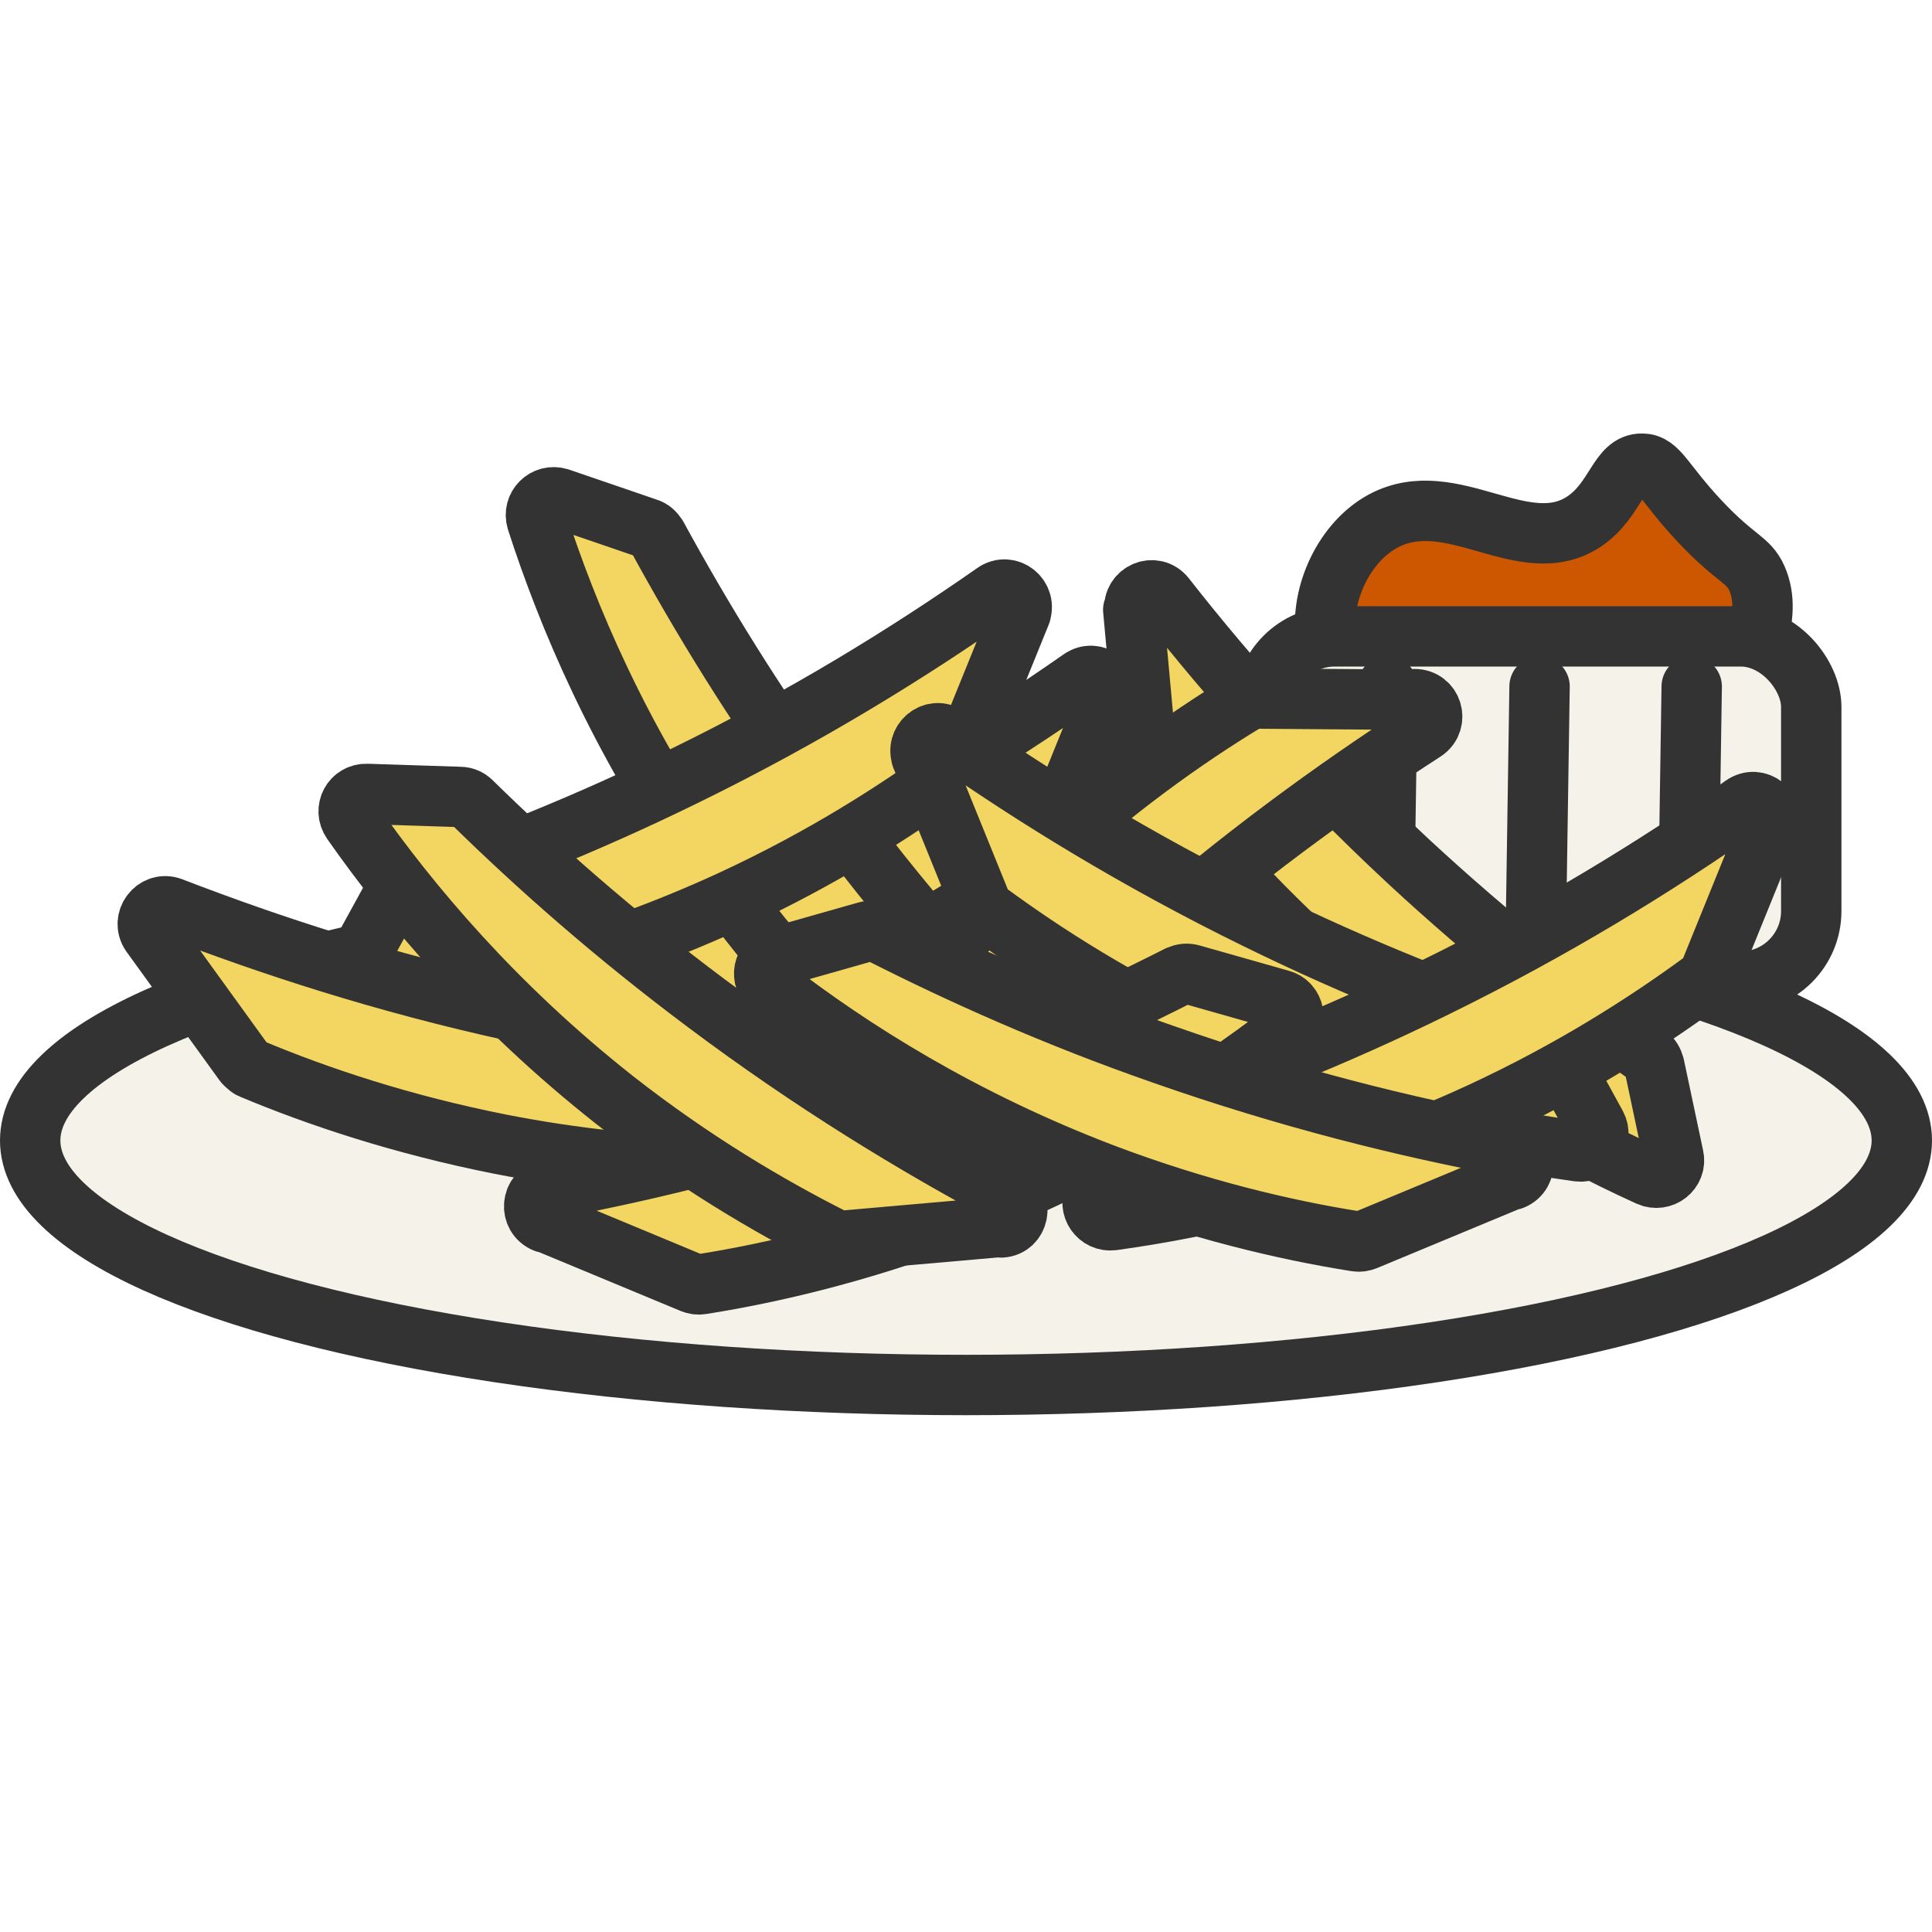 <?xml version="1.0" encoding="UTF-8"?>
<svg id="_レイヤー_2" data-name="レイヤー 2" xmlns="http://www.w3.org/2000/svg" viewBox="0 0 32 32" width="32" height="32">
  <defs>
    <style>
      .cls-1 {
        fill: #cc5700;
      }

      .cls-1, .cls-2, .cls-3 {
        stroke-linecap: round;
        stroke-linejoin: round;
      }

      .cls-1, .cls-2, .cls-3, .cls-4 {
        stroke: #333;
      }

      .cls-2 {
        fill: #f2d661;
      }

      .cls-3, .cls-4 {
        fill: #f4f2e9;
      }

      .cls-5 {
        fill: none;
        stroke-width: 0px;
      }

      .cls-4 {
        stroke-miterlimit: 10;
      }
    </style>
  </defs>
  <g id="cursors">
    <g id="frenchFries">
      <g id="crop">
        <g id="shgarcane">
          <rect class="cls-5" width="32" height="32"/>
        </g>
      </g>
      <g id="frenchFries-2" data-name="frenchFries">
        <g>
          <path class="cls-1" d="M21.96,10.54c-.09-.7.3-1.56.95-1.91,1.14-.61,2.34.68,3.34,0,.52-.36.56-.96.95-.95.27,0,.35.31.95.95.61.65.81.63.95.95.28.63-.13,1.47-.48,1.91-1.33,1.68-4.9,1.44-6.2,0-.12-.14-.41-.47-.48-.95Z"/>
          <rect class="cls-3" x="20.94" y="10.54" width="9.06" height="5.72" rx="1.17" ry="1.17"/>
          <g>
            <line class="cls-3" x1="22.92" y1="15.31" x2="22.98" y2="11.37"/>
            <line class="cls-3" x1="25.44" y1="15.31" x2="25.5" y2="11.37"/>
            <line class="cls-3" x1="27.96" y1="15.31" x2="28.02" y2="11.37"/>
          </g>
        </g>
        <ellipse class="cls-4" cx="16" cy="18.89" rx="15.5" ry="4.05"/>
        <g>
          <path class="cls-2" d="M18.34,11.58l-.99,2.44c-.02.05-.05.09-.1.13-.98.72-2.21,1.5-3.7,2.19-2.3,1.06-4.43,1.55-6.09,1.78-.24.03-.41-.22-.3-.43l.74-1.35c.03-.06.09-.11.16-.13,1.44-.48,3.04-1.11,4.73-1.94,1.98-.97,3.68-2.02,5.11-3.02.24-.17.54.08.43.35Z"/>
          <path class="cls-2" d="M17.21,18.19l-2.57-.55c-.05-.01-.1-.04-.14-.07-.88-.84-1.86-1.92-2.8-3.27-1.45-2.08-2.3-4.1-2.81-5.68-.07-.23.14-.44.37-.37l1.46.5c.07.02.12.07.16.13.73,1.34,1.62,2.8,2.73,4.32,1.3,1.78,2.63,3.27,3.86,4.51.2.2.01.54-.27.48Z"/>
          <path class="cls-2" d="M16.91,10.15l-.99,2.44c-.02.05-.05.09-.1.13-.98.72-2.21,1.5-3.7,2.19-2.3,1.06-4.43,1.55-6.09,1.78-.24.03-.41-.22-.3-.43l.74-1.35c.03-.06.09-.11.16-.13,1.44-.48,3.04-1.11,4.73-1.94,1.98-.97,3.68-2.02,5.11-3.02.24-.17.54.08.43.35Z"/>
          <path class="cls-2" d="M2.5,15.47l1.54,2.13s.07.08.12.1c1.12.47,2.51.93,4.12,1.25,2.49.49,4.67.45,6.33.28.24-.02.35-.31.19-.49l-1.04-1.14c-.05-.05-.11-.09-.19-.09-1.52-.13-3.22-.36-5.05-.76-2.15-.47-4.05-1.09-5.68-1.72-.27-.1-.5.21-.34.44Z"/>
          <path class="cls-2" d="M18.77,10.1l.24,2.62c0,.05.02.11.06.15.73.97,1.69,2.07,2.92,3.16,1.9,1.68,3.8,2.76,5.32,3.45.22.1.46-.09.41-.32l-.32-1.51c-.02-.07-.05-.13-.11-.17-1.24-.88-2.59-1.94-3.97-3.22-1.61-1.5-2.94-2.99-4.02-4.37-.18-.23-.54-.08-.51.21Z"/>
          <path class="cls-2" d="M23.43,11.59l-2.63-.02c-.05,0-.11.01-.15.04-1.04.63-2.23,1.48-3.43,2.59-1.86,1.72-3.12,3.51-3.96,4.95-.12.21.04.46.28.44l1.53-.17c.07,0,.14-.04.18-.1,1-1.15,2.19-2.39,3.6-3.63,1.65-1.46,3.27-2.63,4.74-3.58.24-.16.13-.53-.16-.53Z"/>
          <path class="cls-2" d="M15.26,12.53l.99,2.44c.02.05.05.09.1.13.98.72,2.21,1.5,3.7,2.19,2.3,1.06,4.43,1.55,6.09,1.78.24.03.41-.22.3-.43l-.74-1.35c-.03-.06-.09-.11-.16-.13-1.44-.48-3.04-1.11-4.73-1.94-1.98-.97-3.68-2.02-5.11-3.02-.24-.17-.54.08-.43.35Z"/>
          <path class="cls-2" d="M9.03,20.24l2.43,1.01c.05.02.1.03.16.02,1.2-.19,2.62-.53,4.16-1.11,2.37-.9,4.21-2.07,5.53-3.09.19-.15.13-.45-.1-.51l-1.48-.42c-.07-.02-.14-.01-.21.02-1.36.69-2.92,1.39-4.7,2.01-2.08.73-4.02,1.21-5.74,1.53-.28.05-.32.44-.05.55Z"/>
          <path class="cls-2" d="M29.31,13.67l-.99,2.44c-.02.05-.05.09-.1.13-.98.72-2.21,1.5-3.7,2.19-2.3,1.06-4.43,1.55-6.09,1.78-.24.03-.41-.22-.3-.43l.74-1.35c.03-.06.09-.11.16-.13,1.44-.48,3.04-1.11,4.73-1.94,1.98-.97,3.68-2.02,5.11-3.02.24-.17.54.08.43.35Z"/>
          <path class="cls-2" d="M25.05,19.53l-2.43,1.01c-.05.02-.1.03-.16.02-1.2-.19-2.62-.53-4.16-1.11-2.37-.9-4.21-2.07-5.53-3.09-.19-.15-.13-.45.1-.51l1.48-.42c.07-.02.14-.01.21.02,1.36.69,2.92,1.39,4.7,2.01,2.08.73,4.02,1.21,5.74,1.53.28.05.32.44.05.55Z"/>
          <path class="cls-2" d="M16.59,20.32l-2.62.23c-.05,0-.11,0-.16-.03-1.09-.55-2.34-1.29-3.63-2.3-1.99-1.57-3.39-3.24-4.35-4.61-.14-.2,0-.47.25-.46l1.54.05c.07,0,.14.03.19.08,1.09,1.07,2.37,2.2,3.88,3.33,1.76,1.32,3.47,2.36,5.01,3.18.25.14.17.52-.11.54Z"/>
        </g>
      </g>
    </g>
  </g>
</svg>